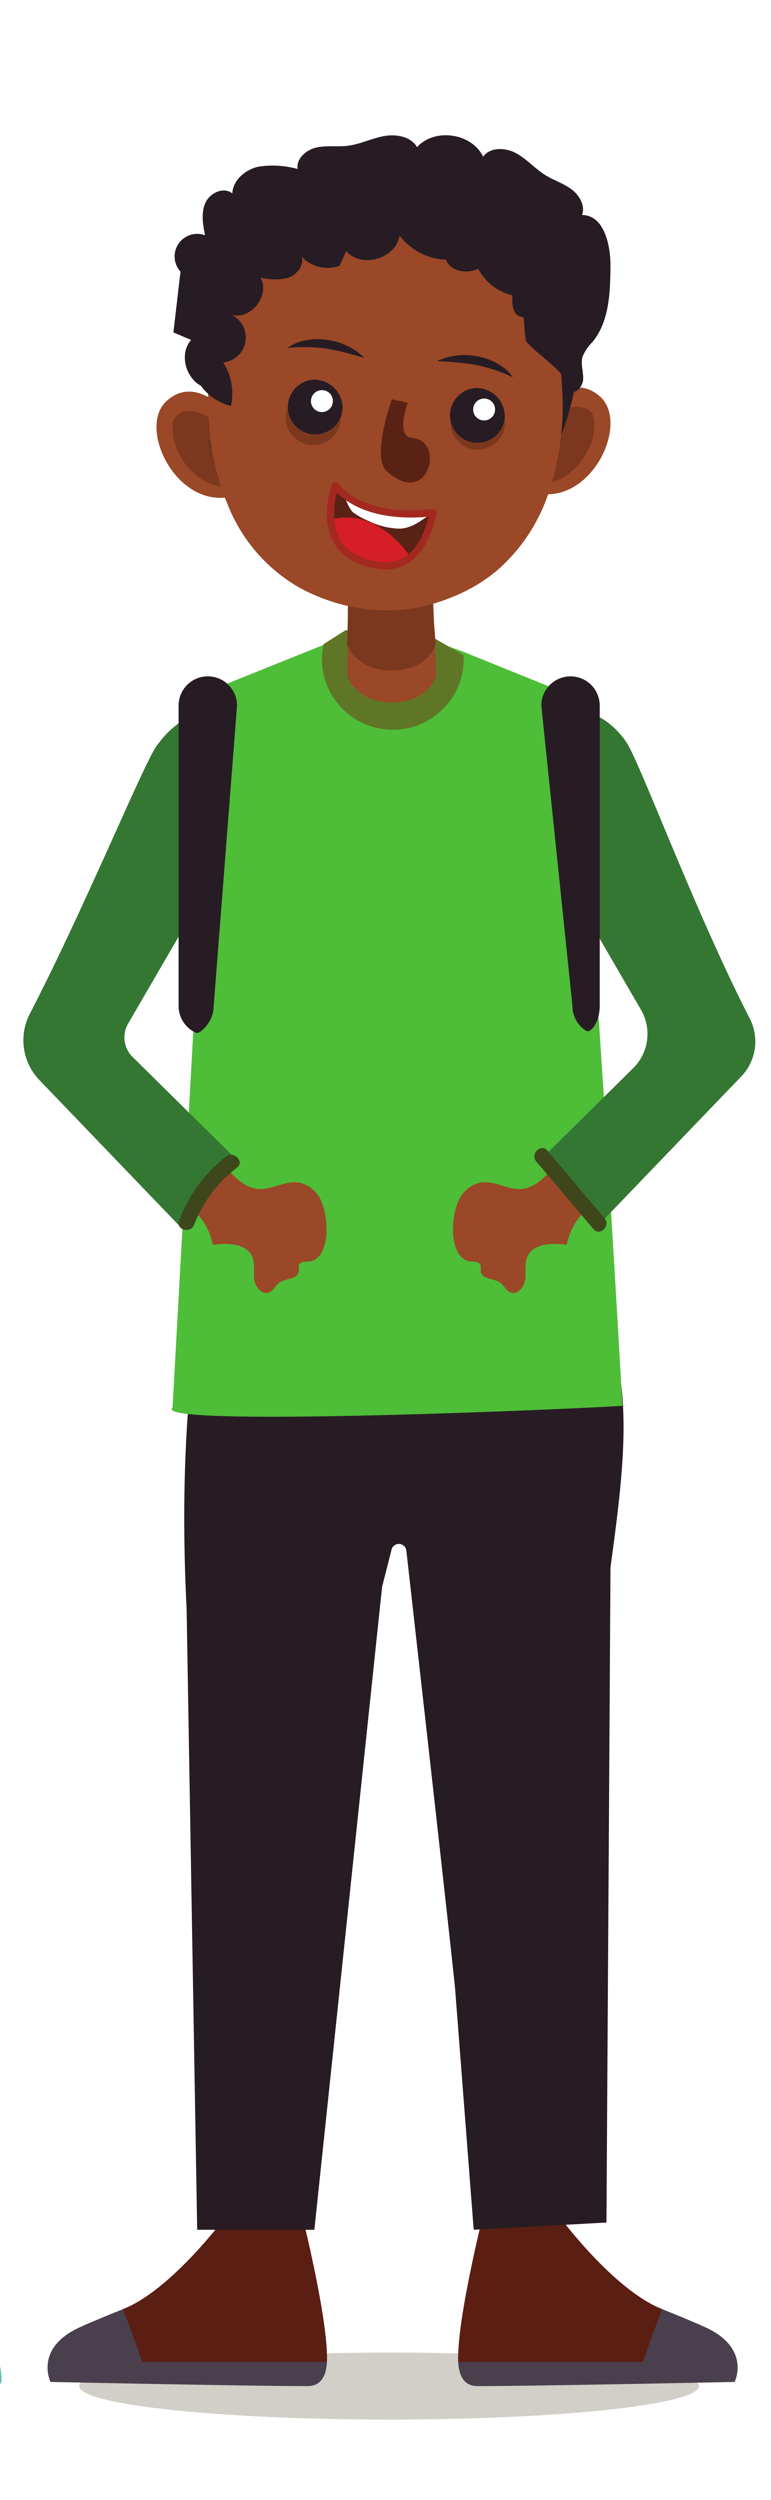 <svg xmlns="http://www.w3.org/2000/svg" xmlns:xlink="http://www.w3.org/1999/xlink" width="132" height="428" viewBox="0 0 132 428">
  <rect x="0" y="0" width="132" height="428" fill="#808080" stroke="none"/>
  <defs>
    <clipPath id="clip-path">
      <rect id="Rectangle_1" data-name="Rectangle 1" width="132" height="428" fill="#fff"/>
    </clipPath>
  </defs>
  <g id="Group_1" data-name="Group 1" clip-path="url(#clip-path)">
    <path id="Path_1" data-name="Path 1" d="M445.667,549.667H-221V-117H445.667Z" fill="#fff"/>
    <path id="Path_2" data-name="Path 2" d="M-.757,408.493H-28.445a1.01,1.01,0,0,1-1.011-1.009V386.463h14.611v9.04a1.009,1.009,0,0,0,1.009,1.009h3.116A10.97,10.97,0,0,1,.251,407.484,1.008,1.008,0,0,1-.757,408.493Z" fill="#271c24"/>
    <path id="Path_3" data-name="Path 3" d="M-10.463,396.519A10.968,10.968,0,0,1,.251,407.484a1.008,1.008,0,0,1-1.008,1.009h-9.705Z" fill="#57c6b7"/>
    <path id="Path_4" data-name="Path 4" d="M-.392,403.773a10.962,10.962,0,0,1,.643,3.711,1.008,1.008,0,0,1-1.008,1.009H-28.445a1.01,1.01,0,0,1-1.011-1.009v-3.711Z" fill="#57c6b7"/>
    <path id="Path_5" data-name="Path 5" d="M119.667,408.493c0,3.167-23.754,5.734-53.055,5.734s-53.055-2.567-53.055-5.734,23.753-5.733,53.055-5.733S119.667,405.327,119.667,408.493Z" fill="#d2cfc9"/>
    <path id="Path_6" data-name="Path 6" d="M50.468,384.7s10.816,23.8,2.163,23.8c-9.917,0-43.983-.714-43.983-.714s-2.885-5.77,5.047-9.375,25.957-10.1,25.957-10.1Z" fill="#4a3f4c"/>
    <path id="Path_7" data-name="Path 7" d="M55.964,404.356c.336-6.815-4.225-25.043-4.225-25.043H38.76s-9.263,12.651-17.683,16c1.116,3.014,2.227,6.02,3.275,9.043Z" fill="#5b1e13"/>
    <path id="Path_8" data-name="Path 8" d="M83.953,384.7s-10.816,23.8-2.164,23.8c9.917,0,43.984-.714,43.984-.714s2.884-5.77-5.048-9.375-25.956-10.1-25.956-10.1Z" fill="#4a3f4c"/>
    <path id="Path_9" data-name="Path 9" d="M78.457,404.356c-.337-6.815,4.224-25.043,4.224-25.043h12.98s9.262,12.651,17.683,16c-1.116,3.014-2.227,6.02-3.275,9.043Z" fill="#5b1e13"/>
    <path id="Path_10" data-name="Path 10" d="M94.891,207.336l-57.079,2.717s-8.145,20.074-5.865,65.355l1.809,106.327H53.821l11.6-110.086,1.577-6.192a1.294,1.294,0,0,1,2.571.018s7.576,67.068,8.349,75.033L81.1,381.735l22.73-1.239L104.52,268.3C108.2,241.627,108.767,230.416,94.891,207.336Z" fill="#271c24"/>
    <path id="Path_11" data-name="Path 11" d="M95.967,121.231l2.261,5.329c2.255,5.311,8.336,114.051,8.336,114.051,8.568-.151-81.243,4.146-77.025.389l6.649-120.564c-.132-1.373.923-2.683,2.752-3.417L55.4,110.4l2.077-.836a8.748,8.748,0,0,1,3.7-.571l11.772.659a8.551,8.551,0,0,1,2.456.494l3.975,1.463,15.555,6.285c1.515.558,0,0,.316,1.068A20.6,20.6,0,0,0,95.967,121.231Z" fill="#4ebd38"/>
    <path id="Path_12" data-name="Path 12" d="M94.947,122.076s6.785-2.741,12.193,4.831c2.3,3.214,11.707,28.926,21.225,47.464a8.63,8.63,0,0,1-1.461,9.92L102,210.223l-9.222-11.914,15.626-15.441a8.235,8.235,0,0,0,1.335-9.993L96.787,150.559l.891-4.043Z" fill="#347733"/>
    <path id="Path_13" data-name="Path 13" d="M38.861,200.1c1.456,1.563,3.107,3.227,5.231,3.437,2.4.24,4.716-1.476,7.1-1.088a5.372,5.372,0,0,1,3.776,3.122,12.043,12.043,0,0,1,.929,4.97c.04,2.291-.748,5.231-3.031,5.432-.576.051-1.295-.038-1.6.454-.233.378-.051.873-.131,1.31-.243,1.316-2.255,1.088-3.337,1.875-.645.469-.972,1.34-1.708,1.645-1.2.5-2.389-.909-2.555-2.2s.169-2.671-.339-3.871c-.993-2.345-4.243-2.408-6.769-2.084a10.893,10.893,0,0,0-3.2-5.844Z" fill="#9a4827"/>
    <path id="Path_14" data-name="Path 14" d="M94.6,200.1c-1.456,1.563-3.105,3.227-5.231,3.437-2.4.24-4.716-1.476-7.1-1.088a5.367,5.367,0,0,0-3.776,3.122,12.021,12.021,0,0,0-.931,4.97c-.04,2.291.748,5.231,3.031,5.432.576.051,1.293-.038,1.6.454.233.378.051.873.132,1.31.241,1.316,2.253,1.088,3.337,1.875.644.469.971,1.34,1.707,1.645,1.2.5,2.389-.909,2.553-2.2s-.168-2.671.34-3.871c.992-2.345,4.243-2.408,6.769-2.084a10.892,10.892,0,0,1,3.2-5.844Z" fill="#9a4827"/>
    <path id="Path_15" data-name="Path 15" d="M38.109,122.076s-5.912-1.912-11.32,5.659C24.525,130.9,14.6,155.2,5.091,173.593a9.839,9.839,0,0,0,1.663,11.324l24.3,25.306,9.224-11.914L22.693,180.94a4.691,4.691,0,0,1-.759-5.693l14.335-24.688-1.276-8.467Z" fill="#347733"/>
    <path id="Path_16" data-name="Path 16" d="M79.4,112.9a12.147,12.147,0,0,1-24.293,0,11.726,11.726,0,0,1,.292-2.628l3.775-2.39,15.089,1.33,5.116,2.964C79.391,112.415,79.4,112.664,79.4,112.9Z" fill="#607627"/>
    <path id="Path_17" data-name="Path 17" d="M39.377,71.16S33.713,63.888,28.5,68.667s2.239,19.508,12.223,16.045Z" fill="#9a4827"/>
    <path id="Path_18" data-name="Path 18" d="M39.887,76.3l.695,6.976C31.944,84.823,27.015,72.8,30.988,71.131,34.2,69.781,38.188,74,39.887,76.3Z" fill="#7c381e"/>
    <path id="Path_19" data-name="Path 19" d="M29.6,73.62s.017-.055.043-.153.073-.244.131-.42a2.871,2.871,0,0,1,.775-1.2,1.611,1.611,0,0,1,.355-.224,1.925,1.925,0,0,1,.205-.083l.048-.017h0c-.037.015-.008,0-.015.007l.007,0,.02,0,.032-.009.137-.036a1.786,1.786,0,0,1,.245-.052,3.182,3.182,0,0,1,.495-.037,1.987,1.987,0,0,1,.267.008,5.6,5.6,0,0,1,2.173.711,11.12,11.12,0,0,1,1.052.637c.337.231.669.471.983.711.629.487,1.2.973,1.695,1.395l1.64,1.452s-.084-.205-.268-.547a12.8,12.8,0,0,0-.863-1.356c-.2-.267-.417-.557-.671-.845s-.531-.588-.836-.88a10.156,10.156,0,0,0-2.164-1.6,6.7,6.7,0,0,0-1.315-.536,4.649,4.649,0,0,0-1.416-.18,2.815,2.815,0,0,0-.351.028,2.239,2.239,0,0,0-.34.057,2.574,2.574,0,0,0-.336.092,2.046,2.046,0,0,0-.3.113l-.132.061-.081.037-.073.041a1.79,1.79,0,0,0-.272.175,2.387,2.387,0,0,0-.425.428,2.322,2.322,0,0,0-.424.9,2.886,2.886,0,0,0-.081.717,3.132,3.132,0,0,0,.035.455C29.589,73.567,29.6,73.62,29.6,73.62Z" fill="#7c381e"/>
    <path id="Path_20" data-name="Path 20" d="M91.891,70.593s5.505-7.392,10.82-2.725-1.818,19.551-11.875,16.3Z" fill="#9a4827"/>
    <path id="Path_21" data-name="Path 21" d="M91.492,75.74l-.544,6.988c8.667,1.367,13.336-10.761,9.328-12.344C97.037,69.107,93.139,73.408,91.492,75.74Z" fill="#7c381e"/>
    <path id="Path_22" data-name="Path 22" d="M101.72,72.843l-.045-.151c-.03-.1-.078-.241-.142-.417a2.8,2.8,0,0,0-.8-1.189,1.607,1.607,0,0,0-.36-.216,1.979,1.979,0,0,0-.2-.075l-.054-.017h0c.04.013.008,0,.015,0h-.007l-.017,0-.034-.009-.138-.033a1.5,1.5,0,0,0-.247-.045,1.634,1.634,0,0,0-.243-.024c-.084-.005-.168-.007-.255,0a2.174,2.174,0,0,0-.261.015,5.559,5.559,0,0,0-2.161.755,11.859,11.859,0,0,0-1.037.663c-.332.239-.659.483-.968.732-.617.5-1.177,1-1.663,1.429L91.492,75.74s.081-.208.259-.552a11.261,11.261,0,0,1,.832-1.375c.192-.271.405-.565.652-.859s.515-.6.816-.9a10.228,10.228,0,0,1,2.127-1.643,6.8,6.8,0,0,1,1.307-.564,4.653,4.653,0,0,1,1.408-.211,3.109,3.109,0,0,1,.353.021,2,2,0,0,1,.341.051,2.135,2.135,0,0,1,.337.085,1.774,1.774,0,0,1,.3.108l.129.055.083.036.075.039a2.3,2.3,0,0,1,.278.171,2.542,2.542,0,0,1,.435.419,2.32,2.32,0,0,1,.44.891,2.788,2.788,0,0,1,.1.72,3.066,3.066,0,0,1-.024.453C101.728,72.788,101.72,72.843,101.72,72.843Z" fill="#7c381e"/>
    <path id="Path_23" data-name="Path 23" d="M59.607,93.529l14.216-.155s.788,22.254.841,22.254c0,0-1,4.451-7.3,4.618s-7.913-4.455-7.913-4.455C59.5,115.668,59.607,93.529,59.607,93.529Z" fill="#9a4827"/>
    <path id="Path_24" data-name="Path 24" d="M59.7,101.716l14.216-.156s.639,8.612.692,8.612c0,0-1,4.451-7.3,4.617s-7.913-4.454-7.913-4.454C59.44,110.212,59.7,101.716,59.7,101.716Z" fill="#7c381e"/>
    <path id="Path_25" data-name="Path 25" d="M59.651,97.623l14.216-.155s.212,2.841.4,5.259c.031.35-4.049,1.012-4.492,1.086a25.313,25.313,0,0,1-10.3-.646C59.559,100.691,59.651,97.623,59.651,97.623Z" fill="#7c381e"/>
    <path id="Path_26" data-name="Path 26" d="M35.776,64.893C35.967,82.62,47.855,97.305,66.829,97.1s30.98-18.177,32.245-35.863c1.762-24.649-13.963-28.547-32.939-28.343S35.583,47.161,35.776,64.893Z" fill="#271c24"/>
    <path id="Path_27" data-name="Path 27" d="M35.776,64.894c.236-9.88,4.384-19.252,14.1-23.191a41.207,41.207,0,0,1,15.7-2.553c5.245.029,10.837.309,15.788,2.156C90.233,44.618,89,49.2,90,58.214c.1.884,6.075,5.143,6.115,6.029.093,2.035.271,4.036.217,6.079A47.156,47.156,0,0,1,94.076,83.9a30.177,30.177,0,0,1-9.111,13.88,28.3,28.3,0,0,1-8.4,4.765,28.4,28.4,0,0,1-15.12,1.558,31.954,31.954,0,0,1-10.245-3.53A28.342,28.342,0,0,1,39.509,87.639a43.48,43.48,0,0,1-3.663-14.38,46.358,46.358,0,0,1-.091-8.151C35.763,65.036,35.773,64.965,35.776,64.894Z" fill="#9a4827"/>
    <path id="Path_28" data-name="Path 28" d="M58.3,71.691a4.689,4.689,0,1,1-4.92-4.853A4.887,4.887,0,0,1,58.3,71.691Z" fill="#7c381e"/>
    <path id="Path_29" data-name="Path 29" d="M58.656,69.847a4.689,4.689,0,1,1-4.92-4.852A4.883,4.883,0,0,1,58.656,69.847Z" fill="#271c24"/>
    <path id="Path_30" data-name="Path 30" d="M56.985,68.551A1.875,1.875,0,1,1,55.021,66.8,1.855,1.855,0,0,1,56.985,68.551Z" fill="#fff"/>
    <path id="Path_31" data-name="Path 31" d="M86.484,72.467a4.688,4.688,0,1,1-4.92-4.852A4.885,4.885,0,0,1,86.484,72.467Z" fill="#7c381e"/>
    <path id="Path_32" data-name="Path 32" d="M86.424,71.28a4.688,4.688,0,1,1-4.92-4.851A4.882,4.882,0,0,1,86.424,71.28Z" fill="#271c24"/>
    <path id="Path_33" data-name="Path 33" d="M84.753,69.984a1.874,1.874,0,1,1-1.963-1.749A1.853,1.853,0,0,1,84.753,69.984Z" fill="#fff"/>
    <path id="Path_34" data-name="Path 34" d="M69.808,68.949s-2.164,5.824.781,6.033c5.7.412,2.783,12.119-4.369,5.7-2.7-2.423.868-12.324.868-12.324Z" fill="#5a2215"/>
    <path id="Path_35" data-name="Path 35" d="M74.112,87.732S62.785,89.616,57.4,83.127c0,0-4.525,12.125,7.636,13.68C72.721,97.787,74.112,87.732,74.112,87.732Z" fill="#5a2215"/>
    <path id="Path_36" data-name="Path 36" d="M70.261,95.379a6.574,6.574,0,0,1-5.221,1.428,10.548,10.548,0,0,1-5.947-2.425,9.305,9.305,0,0,1-1-1.125.094.094,0,0,1-.02-.025.044.044,0,0,1-.009-.015,8.485,8.485,0,0,1-1.443-4.252C63.455,87.175,68.355,92.519,70.261,95.379Z" fill="#d51e25"/>
    <path id="Path_37" data-name="Path 37" d="M74.112,87.732s-.013.087-.039.24c-1.1.228-3.143,2.624-5.891,2.528a12.774,12.774,0,0,1-5.005-1.273,13.623,13.623,0,0,1-2.813-1.568,7.023,7.023,0,0,1-1.377-2.98C64.729,89.291,74.111,87.732,74.112,87.732Z" fill="#fff"/>
    <path id="Path_38" data-name="Path 38" d="M57.681,84.336c-.445,1.743-1.063,5.405.664,8.2,1.251,2.021,3.529,3.257,6.772,3.671,5.852.748,7.747-5.492,8.239-7.76C70.688,88.735,62.548,89.164,57.681,84.336ZM64.96,97.405c-3.637-.463-6.217-1.9-7.672-4.249-2.636-4.277-.553-10-.464-10.237a.621.621,0,0,1,1.056-.175c5.088,6.139,16.02,4.409,16.129,4.395a.613.613,0,0,1,.532.161.591.591,0,0,1,.179.513c-.011.1-1.411,9.587-8.553,9.664A8.823,8.823,0,0,1,64.96,97.405Z" fill="#a32920"/>
    <path id="Path_39" data-name="Path 39" d="M87.8,64.6a3.77,3.77,0,0,0-.353-.495,5.673,5.673,0,0,0-.475-.516,7.2,7.2,0,0,0-.684-.6,9.225,9.225,0,0,0-.888-.613,8.92,8.92,0,0,0-1.073-.564,9.4,9.4,0,0,0-1.211-.468c-.421-.148-.865-.227-1.3-.34-.444-.069-.891-.136-1.331-.18-.439-.024-.876-.036-1.291-.036-.42.024-.824.06-1.2.1s-.735.132-1.059.2a6.945,6.945,0,0,0-.876.235c-.255.088-.476.175-.657.243-.357.137-.557.236-.557.236s.227.032.608.059c.192.015.421.033.685.041s.551.036.872.06.656.029,1.013.069.731.076,1.117.1c.384.052.776.112,1.18.153.395.068.795.136,1.2.207.2.043.4.088.595.129s.4.076.591.133.388.1.579.148.373.113.56.163c.371.1.72.224,1.06.333.171.051.327.124.484.176s.315.109.457.172c.292.113.561.221.8.324s.445.2.624.272c.163.085.307.141.395.191Z" fill="#271c24"/>
    <path id="Path_40" data-name="Path 40" d="M49.212,59.588a3.714,3.714,0,0,1,.5-.351,6.838,6.838,0,0,1,.616-.332,8.593,8.593,0,0,1,.844-.339,9.176,9.176,0,0,1,1.044-.283,9.386,9.386,0,0,1,1.2-.173,9.254,9.254,0,0,1,1.3-.043c.445,0,.891.073,1.34.113.443.08.884.163,1.313.269.424.123.84.256,1.235.4.387.161.756.328,1.1.489s.647.367.933.536a6.519,6.519,0,0,1,.747.511c.213.168.393.323.539.447.3.252.449.408.449.408s-.224-.043-.592-.144c-.185-.051-.409-.109-.659-.188s-.533-.151-.843-.233-.629-.189-.983-.272-.712-.168-1.087-.272c-.38-.076-.772-.152-1.164-.247l-1.2-.2c-.2-.027-.4-.051-.6-.076s-.4-.061-.6-.068-.4-.033-.592-.053-.391-.019-.58-.032c-.385-.029-.755-.027-1.112-.035-.179-.013-.348.005-.516,0s-.333,0-.488.009c-.312.013-.6.021-.86.041s-.485.039-.673.053-.339.031-.44.047Z" fill="#271c24"/>
    <path id="Path_41" data-name="Path 41" d="M35.268,65.215a71.849,71.849,0,0,1-.549-8.751C34.805,61.491,35.268,65.215,35.268,65.215Z" fill="#7c381e"/>
    <path id="Path_42" data-name="Path 42" d="M36.145,78.747s-.087-1.185-.332-3.28l-.072.091Z" fill="#271c24"/>
    <path id="Path_43" data-name="Path 43" d="M101.481,58.5c2.819-3.485,2.992-8.343,3.038-12.825.037-3.769-1.1-8.833-4.87-8.869.6-1.595-.445-3.383-1.813-4.4s-3.039-1.532-4.484-2.433c-1.763-1.1-3.152-2.74-4.975-3.735s-4.448-1.1-5.661.588c-1.948-4.052-8.3-4.971-11.315-1.637-1.075-1.845-3.6-2.275-5.7-1.883s-4.061,1.391-6.181,1.651c-1.777.216-3.609-.095-5.355.3s-3.481,1.905-3.211,3.676a15.9,15.9,0,0,0-6.764-.389c-2.217.52-4.312,2.3-4.419,4.579-1.443-1.211-3.835-.12-4.608,1.6s-.428,3.707-.068,5.555A3.862,3.862,0,0,0,30.9,46.5q-.606,5.206-1.212,10.408L32.72,58.2c-2.06,2.32-.972,6.431,1.667,7.832A9.036,9.036,0,0,0,39.535,69.5a9.782,9.782,0,0,0-1.329-7.452,4.294,4.294,0,0,0,1.412-8.159c3.32.967,6.716-3.395,4.967-6.376a9.552,9.552,0,0,0,4.705.053c1.5-.5,2.777-2.073,2.375-3.607a6.019,6.019,0,0,0,6.493,1.523q.554-1.248,1.108-2.5c2.588,3.056,8.611,1.287,9.133-2.684a10.407,10.407,0,0,0,7.928,4.16c.861,2.055,3.624,2.48,5.544,1.552a8.952,8.952,0,0,0,5.808,4.533c.019.2.048.395.053.593a3.931,3.931,0,0,0,.536,2.527c1,1.156,2.879.393,4.391.619,2.176.327,3.389,2.759,3.591,4.949s-.228,4.449.349,6.572a2.04,2.04,0,0,0,.637,1.133c1.052.808,2.509-.612,2.6-1.936s-.464-2.683-.091-3.956A7.946,7.946,0,0,1,101.481,58.5Z" fill="#271c24"/>
    <path id="Path_44" data-name="Path 44" d="M38.689,198.012a24.79,24.79,0,0,0-8.021,10.951c-.611,1.6,1.968,2.3,2.572.708a22.337,22.337,0,0,1,7.336-9.774C41.931,198.848,40.031,196.973,38.689,198.012Z" fill="#3e471c"/>
    <path id="Path_45" data-name="Path 45" d="M103.493,208.54q-4.891-5.784-9.785-11.567c-1.109-1.312-2.988.583-1.885,1.887q4.892,5.782,9.785,11.565C102.717,211.737,104.6,209.843,103.493,208.54Z" fill="#3e471c"/>
    <path id="Path_46" data-name="Path 46" d="M33.577,176.824a5.02,5.02,0,0,1-3-4.583V120.792a5,5,0,1,1,10.005,0l-4,51.449C36.581,174.993,34.192,177.093,33.577,176.824Z" fill="#271c24"/>
    <path id="Path_47" data-name="Path 47" d="M100.344,176.468a5.013,5.013,0,0,1-2.335-4.227l-5.333-51.449a5,5,0,1,1,10,0v51.449C102.68,174.993,101.117,176.959,100.344,176.468Z" fill="#271c24"/>
  </g>
</svg>
